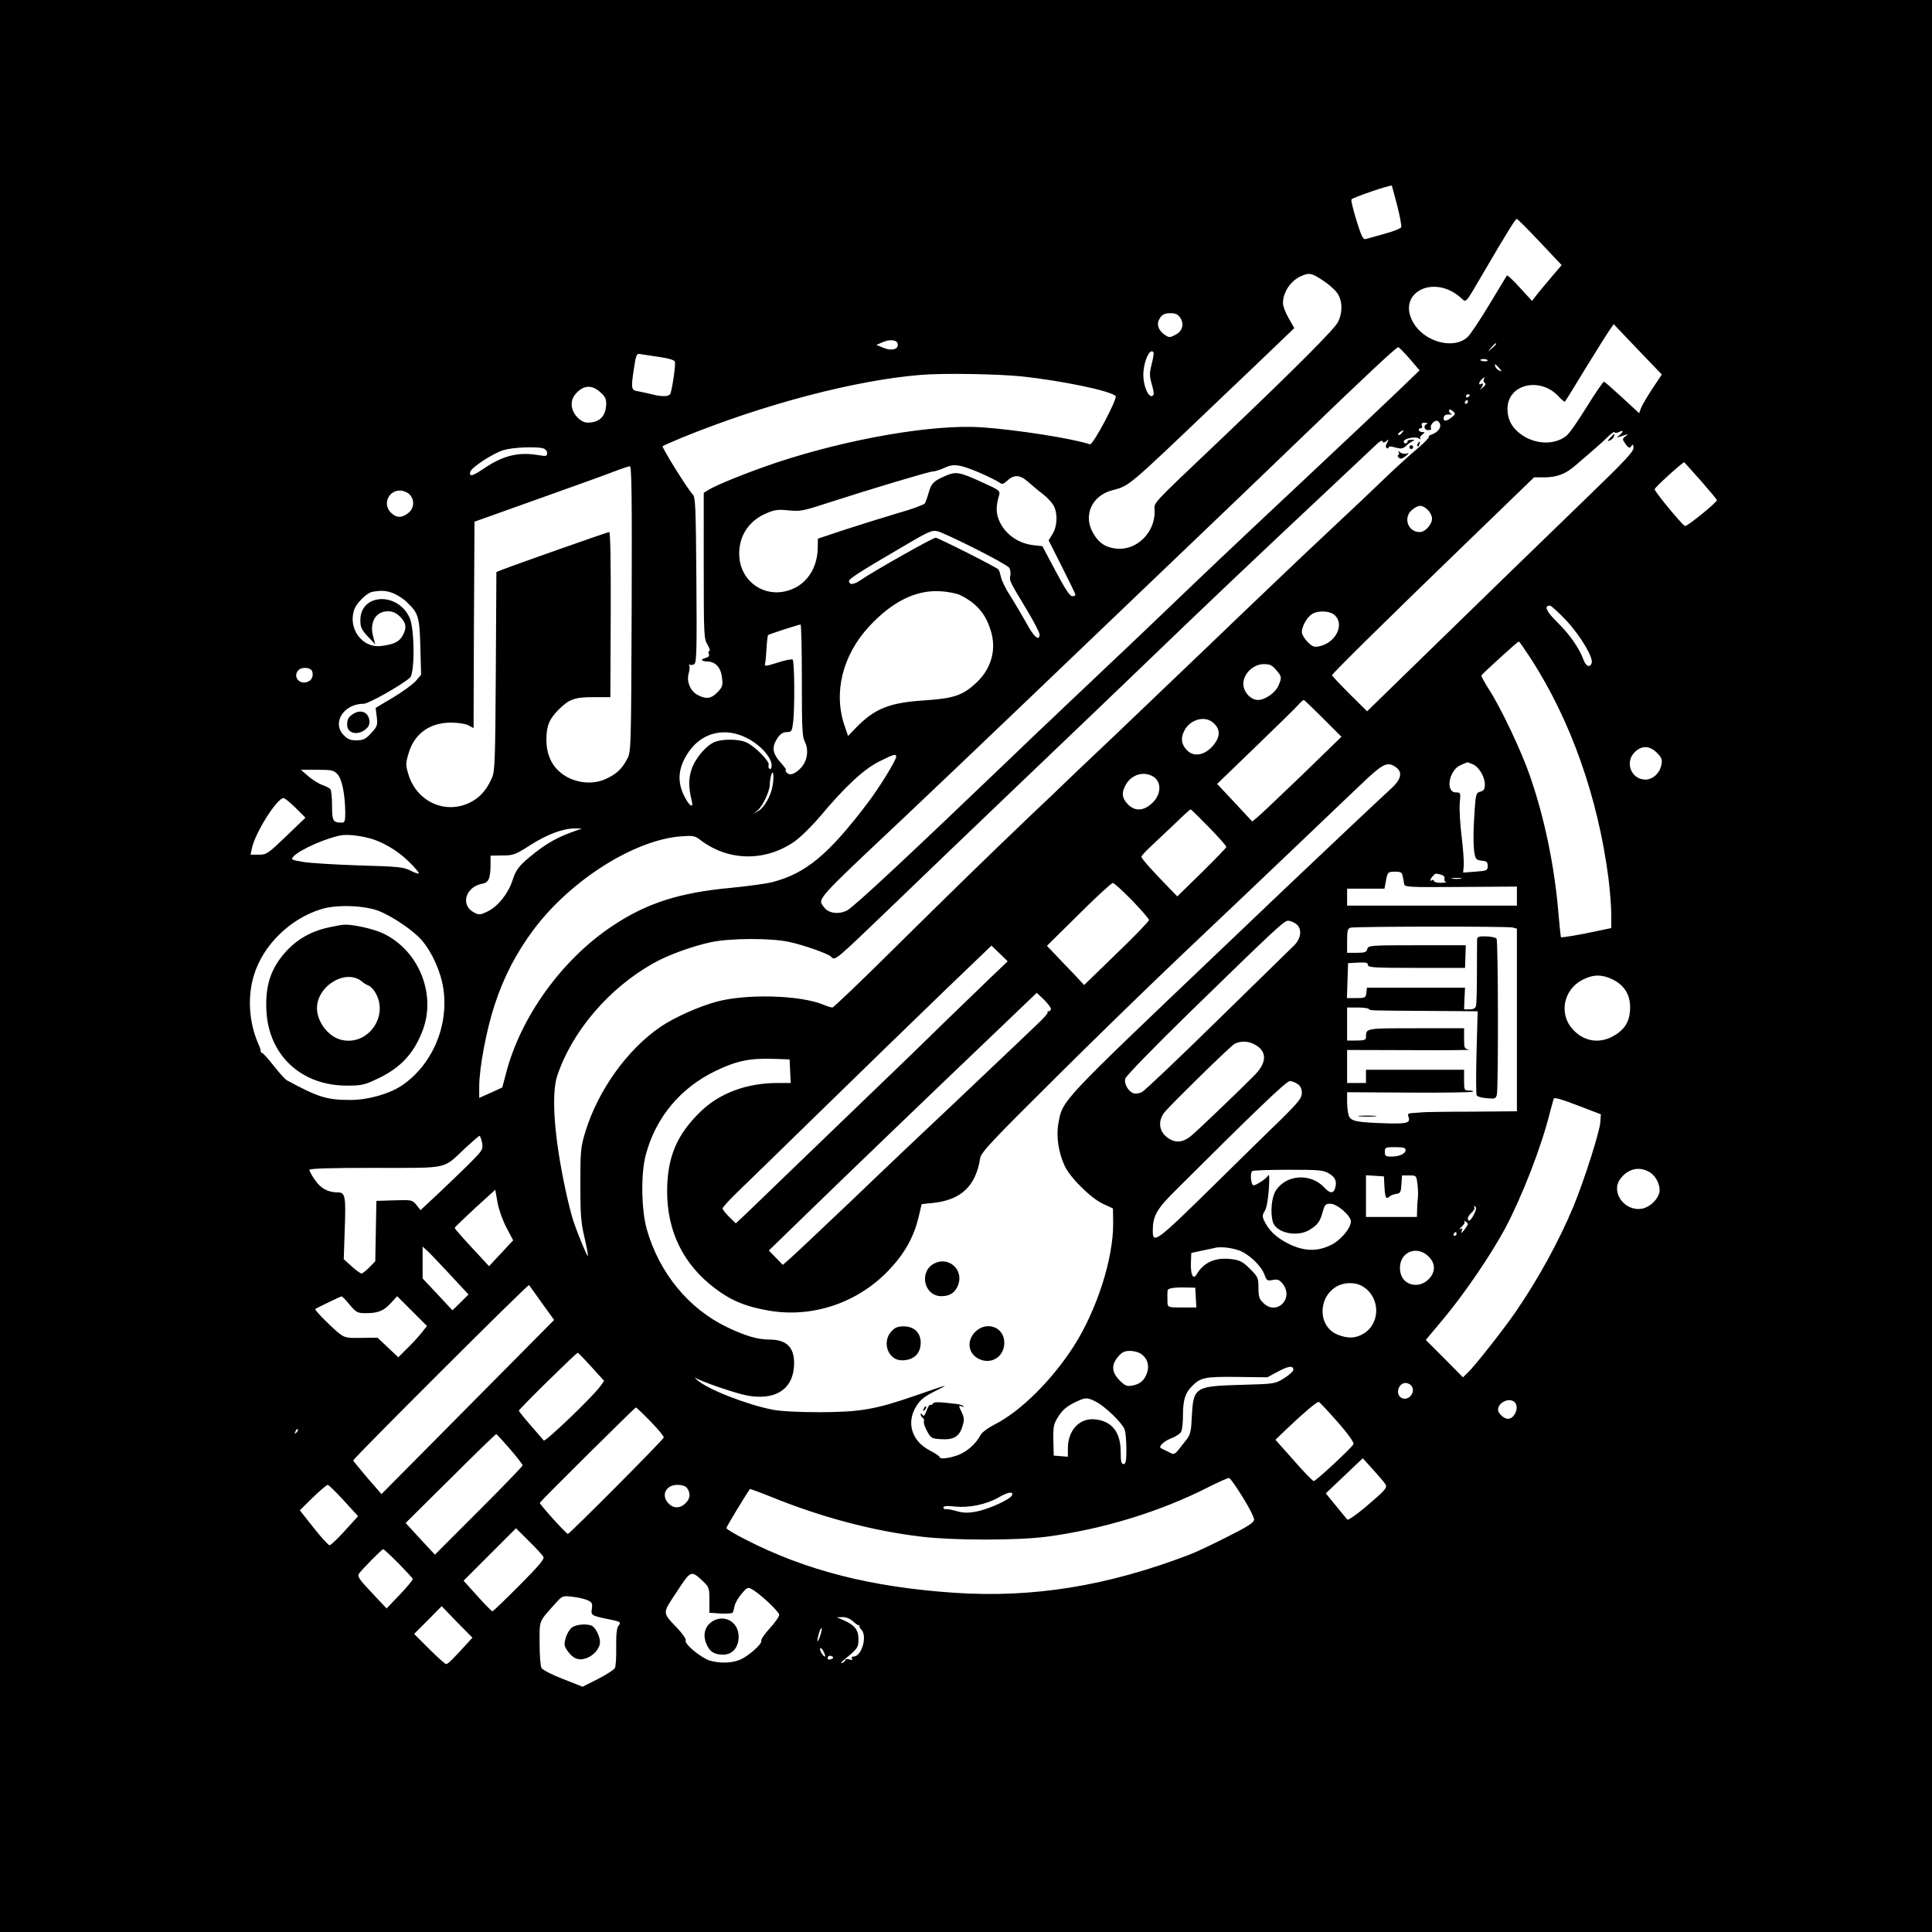 <?xml version="1.0" standalone="no"?>
<!DOCTYPE svg PUBLIC "-//W3C//DTD SVG 20010904//EN"
 "http://www.w3.org/TR/2001/REC-SVG-20010904/DTD/svg10.dtd">
<svg version="1.0" xmlns="http://www.w3.org/2000/svg"
 width="54pt" height="54pt" viewBox="0 0 1024 1024"
 preserveAspectRatio="xMidYMid meet">

<g transform="translate(0,1024) scale(0.1,-0.1)"
fill="#000000" stroke="none">
<path d="M0 5120 l0 -5120 5120 0 5120 0 0 5120 0 5120 -5120 0 -5120 0 0
-5120z m7405 4032 c15 -57 24 -109 22 -116 -3 -7 -43 -23 -88 -35 -46 -13 -92
-26 -101 -28 -13 -4 -22 14 -48 97 -17 56 -30 106 -27 113 3 9 205 78 214 73
1 -1 13 -47 28 -104z m756 -194 l116 -123 -51 -60 c-28 -33 -64 -76 -79 -95
l-27 -35 -64 70 c-35 39 -66 68 -69 65 -2 -3 -43 -71 -92 -152 -48 -80 -100
-158 -115 -173 -72 -69 -225 -30 -287 71 -97 161 107 267 253 133 26 -24 19
-31 114 131 118 202 172 290 179 290 4 0 59 -55 122 -122z m-1150 -204 c30
-19 65 -50 77 -68 28 -40 29 -103 3 -154 -20 -38 -224 -243 -601 -602 -413
-393 -370 -347 -370 -402 0 -113 -96 -206 -202 -196 -58 6 -95 30 -125 84 -53
92 -6 197 101 225 93 25 76 10 561 473 116 110 254 242 307 293 l98 94 -30 53
c-17 29 -30 64 -30 79 0 58 40 118 95 143 45 20 57 17 116 -22z m-755 -199
c22 -34 11 -71 -27 -90 -28 -15 -33 -15 -55 0 -32 21 -45 54 -31 80 14 28 27
35 64 35 24 0 37 -7 49 -25z m2456 -200 l96 -100 -50 -75 c-27 -41 -54 -87
-60 -102 l-10 -28 -90 83 c-49 45 -92 83 -96 84 -4 2 -45 -58 -91 -132 -46
-75 -95 -145 -109 -155 -69 -55 -185 -45 -260 24 -35 32 -52 70 -52 119 0 131
172 172 271 66 16 -18 31 -30 33 -28 3 2 53 83 111 179 59 96 117 188 128 203
l20 29 32 -34 c17 -18 75 -78 127 -133z m-3954 63 c6 -29 -31 -40 -74 -22
l-39 16 30 13 c39 18 79 15 83 -7z m3172 -1 c0 -2 -10 -12 -22 -23 l-23 -19
19 23 c18 21 26 27 26 19z m-459 -78 l53 -62 -110 -106 c-60 -58 -292 -277
-515 -486 -400 -375 -490 -461 -724 -685 -66 -63 -163 -156 -215 -205 -52 -49
-138 -130 -190 -180 -52 -49 -138 -130 -190 -180 -52 -49 -149 -141 -215 -205
-553 -530 -838 -796 -876 -816 -44 -22 -98 -15 -121 17 -35 47 -54 26 427 479
143 135 424 403 625 595 201 193 564 539 805 770 242 231 557 533 700 671 302
291 476 454 486 454 4 0 31 -28 60 -61z m-1357 33 c2 -4 -2 -32 -10 -62 -12
-48 -12 -61 0 -104 8 -27 13 -53 10 -58 -19 -31 -54 37 -54 106 0 69 36 147
54 118z m-2626 -23 c56 -8 86 -17 89 -26 5 -14 -13 -141 -24 -170 -6 -15 -44
-17 -93 -4 -19 5 -52 12 -72 16 -44 7 -45 10 -27 128 9 61 14 74 28 71 9 -1
53 -8 99 -15z m4396 -18 c3 -4 -4 -7 -14 -6 -27 2 -33 10 -10 12 11 1 22 -2
24 -6z m61 -41 c16 -17 16 -20 3 -15 -9 4 -19 13 -22 21 -7 19 -2 18 19 -6z
m-2529 -45 c212 -23 469 -76 497 -104 12 -12 -120 -261 -136 -256 -93 31 -386
77 -572 90 -255 18 -708 -60 -1090 -187 -151 -51 -321 -119 -362 -146 l-23
-14 0 -387 c0 -367 1 -388 20 -418 11 -18 15 -33 10 -33 -5 0 -7 -7 -3 -16 4
-10 -1 -17 -16 -21 -31 -8 -26 -18 10 -19 43 -2 70 -33 76 -87 5 -41 2 -49
-25 -77 -34 -34 -59 -37 -103 -14 -40 20 -61 71 -49 114 5 18 7 37 3 43 -3 6
-2 7 3 4 6 -3 16 -2 24 3 12 8 14 75 11 445 -3 391 -5 439 -19 454 -25 24
-166 251 -160 256 3 3 49 23 104 46 437 178 919 304 1264 332 123 10 405 5
536 -8z m2448 -16 c-3 -6 -1 -14 5 -18 8 -5 4 -14 -11 -26 -13 -11 -17 -13
-10 -5 14 17 16 34 2 25 -14 -9 -13 8 2 23 15 15 21 16 12 1z m-4682 -68 c25
-22 32 -36 31 -63 -2 -65 -36 -98 -99 -98 -39 0 -84 51 -84 95 0 27 8 44 29
66 39 38 80 39 123 0z m4608 -15 c0 -3 -4 -8 -10 -11 -5 -3 -10 -1 -10 4 0 6
5 11 10 11 6 0 10 -2 10 -4z m-10 -36 c0 -5 -5 -10 -11 -10 -5 0 -7 5 -4 10 3
6 8 10 11 10 2 0 4 -4 4 -10z m-76 -52 c11 -10 9 -16 -10 -30 -28 -23 -46 -23
-42 0 2 11 12 16 28 15 14 -1 19 0 13 3 -7 3 -13 10 -13 15 0 12 8 11 24 -3z
m-71 -67 c5 -21 -14 -43 -47 -55 -10 -3 -16 -9 -13 -12 3 -3 -24 -31 -61 -62
-37 -31 -112 -99 -167 -152 -55 -53 -181 -173 -280 -265 -99 -93 -232 -218
-295 -279 -63 -60 -162 -155 -220 -210 -58 -56 -206 -198 -330 -316 -123 -118
-267 -255 -319 -305 -53 -49 -147 -140 -211 -200 -63 -61 -162 -156 -220 -210
-236 -225 -421 -406 -726 -707 -176 -175 -326 -318 -332 -318 -7 0 -29 7 -48
15 -123 51 -410 59 -569 15 -92 -25 -221 -83 -292 -131 -177 -120 -332 -336
-400 -556 -25 -83 -27 -100 -27 -278 0 -161 3 -204 22 -284 12 -52 20 -96 18
-98 -4 -4 -58 126 -79 192 -9 28 -28 102 -41 165 -59 275 -75 502 -42 600 80
236 274 463 510 595 78 44 203 89 303 111 103 22 321 23 419 1 77 -17 203 -62
218 -77 23 -23 11 -33 336 279 124 120 441 424 705 676 264 252 527 504 585
560 385 371 641 613 995 945 132 124 253 238 270 254 17 17 31 24 33 17 3 -9
8 -8 20 1 13 11 14 10 4 -9 -8 -14 -9 -24 -2 -28 5 -3 10 -2 10 4 0 6 13 6 36
-1 31 -8 39 -7 58 10 11 11 28 22 36 25 10 4 7 6 -7 6 -13 1 -23 -3 -23 -9 0
-5 -4 -10 -10 -10 -5 0 -10 4 -10 10 0 15 63 29 80 16 8 -6 12 -6 8 -2 -4 5 0
15 10 22 16 13 16 13 0 14 -19 0 -26 20 -7 20 6 0 9 7 5 15 -4 11 1 15 17 14
12 0 16 -3 10 -6 -21 -8 -15 -33 8 -33 11 0 17 4 14 10 -8 13 13 40 30 40 7 0
15 -9 18 -19z m-203 -46 c-7 -9 -15 -13 -19 -10 -3 3 1 10 9 15 21 14 24 12
10 -5z m1151 5 c24 13 25 2 2 -17 -19 -16 -18 -15 37 4 9 3 7 -1 -4 -9 -18
-14 -18 -16 -2 -39 18 -26 25 -27 36 -9 4 7 8 1 8 -14 0 -21 -52 -75 -262
-278 -337 -326 -454 -440 -836 -812 l-314 -306 -93 92 c-51 51 -93 96 -93 99
0 8 299 303 738 727 l333 322 55 0 c65 0 113 18 164 63 20 17 59 51 86 74 27
23 65 57 84 76 19 19 36 31 38 26 2 -5 12 -4 23 1z m-5703 -86 c13 -4 22 -14
22 -25 0 -17 -5 -18 -42 -12 -107 19 -189 0 -290 -68 -64 -43 -81 -48 -76 -21
4 23 118 98 176 116 48 15 169 20 210 10z m6136 -171 c47 -54 86 -100 86 -104
0 -12 -159 -141 -169 -137 -15 5 -161 182 -161 195 0 9 146 142 157 143 0 0
40 -44 87 -97z m-3823 42 c44 -19 90 -42 102 -50 19 -13 23 -13 42 4 38 37 69
36 112 -1 21 -19 57 -49 81 -67 23 -18 49 -46 57 -62 22 -41 19 -108 -6 -149
l-21 -34 71 -141 c39 -77 71 -143 71 -147 0 -5 -8 -8 -17 -8 -13 0 -39 41 -88
133 l-70 132 -52 6 c-85 11 -158 68 -183 145 -11 34 -10 68 6 121 6 21 -2 27
-80 62 -132 61 -149 64 -209 37 -61 -27 -71 -38 -86 -91 -6 -22 -15 -46 -19
-53 -5 -7 -69 -31 -144 -52 -74 -22 -199 -61 -279 -87 l-144 -48 -1 -55 c-3
-97 -53 -177 -132 -211 -138 -60 -283 34 -284 185 -1 97 52 177 145 216 42 18
61 21 116 15 61 -6 78 -3 191 34 244 79 552 171 573 172 12 0 40 9 62 19 50
24 81 19 186 -25z m-1843 -722 c-3 -754 -3 -758 -25 -798 -27 -51 -57 -79
-113 -104 -79 -36 -184 -18 -248 42 -44 41 -66 97 -66 167 0 72 15 109 65 159
55 55 85 66 184 66 l90 0 2 438 c1 281 -2 437 -8 437 -9 0 -494 -171 -571
-201 l-27 -11 -3 -526 c-3 -480 -5 -531 -21 -566 -29 -66 -67 -107 -121 -132
-131 -61 -280 10 -322 154 -14 47 -14 57 1 107 30 106 112 165 226 165 36 0
76 -6 91 -14 l28 -15 2 547 3 547 90 32 c50 18 198 71 330 118 132 47 274 98
315 114 41 16 81 29 88 30 10 1 12 -148 10 -756z m-1178 607 c29 -29 26 -74
-6 -99 -34 -27 -62 -27 -91 1 -46 43 -16 118 47 118 17 0 39 -9 50 -20z m5397
-82 c13 -12 23 -33 23 -47 0 -31 -36 -71 -65 -71 -64 0 -90 79 -39 119 34 27
52 26 81 -1z m-2402 -204 c94 -47 176 -93 183 -102 7 -9 10 -28 7 -42 -6 -28
-5 -29 89 -185 36 -60 66 -118 66 -127 0 -40 -31 -14 -70 60 -24 42 -62 107
-86 145 -24 37 -46 82 -49 100 -4 17 -9 35 -13 39 -15 14 -320 168 -333 168
-15 0 -334 -180 -401 -227 -34 -23 -58 -24 -58 -2 0 11 63 52 255 164 171 101
182 106 215 99 14 -3 102 -43 195 -90z m-3077 -240 c20 -8 52 -29 70 -47 60
-57 66 -78 70 -237 l4 -146 -27 -32 c-15 -18 -69 -57 -120 -88 l-94 -56 6 -48
c5 -44 3 -50 -29 -85 -28 -31 -41 -38 -76 -39 -33 0 -48 5 -69 26 -66 66 -2
168 105 168 26 0 199 98 245 138 26 23 25 259 -2 318 -63 138 -261 129 -261
-13 0 -37 6 -50 39 -86 l40 -42 -11 41 c-21 75 13 134 78 134 26 0 43 -8 65
-29 33 -34 36 -60 12 -102 -19 -32 -47 -45 -114 -53 -101 -12 -178 96 -140
197 13 33 66 85 94 90 46 9 79 7 115 -9z m3003 -9 c92 -46 139 -106 165 -204
24 -96 -7 -194 -87 -265 -68 -62 -116 -78 -267 -88 -188 -12 -266 -43 -367
-147 l-40 -42 -18 53 c-61 176 -12 374 129 527 123 133 250 196 380 187 40 -2
87 -12 105 -21z m3211 -134 c75 -81 145 -198 134 -226 -10 -27 -32 -16 -45 23
-22 58 -73 132 -139 196 -56 55 -70 86 -37 86 7 0 46 -36 87 -79z m-1235 34
c65 -46 17 -153 -77 -171 -24 -5 -35 -1 -60 24 -16 17 -30 40 -30 52 0 29 26
76 52 94 28 20 87 20 115 1z m-2817 -350 c0 -253 2 -301 16 -327 22 -43 13
-102 -21 -138 -33 -34 -60 -43 -76 -24 -6 8 -8 14 -4 14 4 0 -9 18 -29 40 -38
42 -45 75 -24 113 18 34 35 47 61 47 22 0 25 5 31 53 9 79 7 325 -3 331 -5 4
-38 -3 -73 -14 -77 -24 -77 -24 -72 -2 2 9 5 45 7 80 2 34 6 64 8 66 5 5 161
55 172 56 4 0 7 -133 7 -295z m3864 114 c212 -329 355 -734 411 -1162 8 -65
15 -151 15 -192 l0 -74 -72 -15 c-102 -22 -191 -37 -195 -33 -1 2 -7 59 -13
127 -20 245 -73 502 -150 725 -46 134 -156 366 -220 464 -22 35 -40 67 -38 71
4 9 191 179 198 180 3 0 31 -41 64 -91z m-1350 -60 c30 -35 31 -39 12 -83 -15
-37 -71 -76 -108 -76 -39 0 -78 42 -78 86 0 53 53 104 108 104 33 0 45 -6 66
-31z m-5109 -8 c8 -27 -4 -50 -31 -57 -42 -11 -72 34 -42 64 19 19 66 15 73
-7z m5358 -249 l97 -97 -211 -205 c-117 -112 -223 -213 -237 -224 l-25 -20
-93 100 -93 99 202 195 c111 107 213 207 227 223 13 15 27 27 30 27 3 0 49
-44 103 -98z m-578 -27 c35 -34 32 -73 -7 -119 -43 -48 -97 -59 -133 -26 -32
30 -39 64 -20 103 31 66 115 88 160 42z m-2474 -78 c69 -35 129 -102 129 -143
0 -15 -4 -23 -11 -19 -6 4 -8 13 -5 21 7 18 -76 102 -120 120 -42 18 -125 18
-167 1 -46 -20 -102 -86 -122 -146 -16 -50 -16 -94 2 -168 10 -41 -15 -24 -41
29 -39 78 -31 153 25 234 71 103 194 132 310 71z m4821 -77 c26 -26 29 -36 24
-63 -9 -46 -47 -80 -87 -79 -75 2 -109 95 -53 147 37 35 78 33 116 -5z m-4032
-21 c0 -18 -89 -163 -149 -242 -208 -275 -329 -376 -506 -422 -33 -9 -133 -22
-223 -31 -271 -25 -445 -81 -625 -201 -269 -178 -490 -486 -566 -786 l-19 -71
-61 -28 -61 -27 0 61 c0 98 39 304 82 433 49 150 116 277 207 399 196 261 531
473 778 493 66 5 75 4 105 -19 148 -113 342 -116 498 -9 30 21 91 80 135 132
135 161 233 252 315 293 78 39 90 42 90 25z m3054 -39 c33 -12 66 -66 66 -107
0 -26 -5 -34 -24 -39 -21 -5 -24 -12 -30 -96 -8 -114 -8 -197 0 -236 5 -26 12
-31 38 -34 26 -2 31 -7 31 -28 0 -24 -4 -25 -65 -30 l-65 -5 3 36 c2 20 -3 89
-11 155 -8 65 -13 145 -10 177 5 56 5 57 -20 57 -58 0 -38 118 25 145 18 8 34
14 35 15 1 0 13 -4 27 -10z m-406 -16 c38 -26 29 -65 -25 -114 -27 -24 -124
-116 -218 -204 -93 -88 -210 -199 -260 -246 -49 -47 -140 -132 -200 -190 -61
-58 -157 -150 -215 -205 -862 -821 -848 -805 -870 -928 -13 -67 0 -156 33
-226 28 -62 139 -172 204 -202 l52 -24 1 -80 c1 -187 -87 -459 -208 -649 -116
-181 -282 -346 -420 -416 -37 -19 -68 -42 -76 -58 -24 -46 -75 -90 -123 -106
-50 -17 -93 -21 -93 -8 0 4 -24 20 -53 35 -96 50 -125 149 -69 236 20 32 44
51 97 77 82 41 82 41 -106 -24 -211 -73 -289 -86 -504 -87 -107 0 -208 5 -248
13 -136 26 -349 109 -402 158 -12 11 -16 16 -10 12 32 -21 208 -81 272 -94
147 -28 241 28 251 149 8 100 -33 147 -130 147 -62 0 -126 19 -223 65 -205 98
-361 288 -427 520 -29 104 -32 296 -5 395 53 198 184 355 372 445 108 52 180
67 300 63 l90 -3 3 -62 3 -63 -73 0 c-159 -1 -299 -52 -400 -147 -130 -124
-182 -245 -182 -428 0 -212 86 -387 253 -513 85 -65 164 -98 289 -119 231 -39
471 43 635 217 82 87 129 171 155 276 l17 72 58 6 c150 15 229 89 252 237 5
31 56 86 403 430 218 217 521 511 672 654 151 143 421 399 600 570 179 171
350 334 380 362 84 77 107 86 148 57z m-5609 -38 c24 -25 40 -108 41 -203 0
-46 -3 -53 -19 -53 -46 0 -51 9 -51 89 0 42 -4 81 -8 87 -4 6 -23 16 -42 23
-19 6 -53 27 -75 46 l-40 35 86 0 c77 0 88 -2 108 -24z m2306 -60 c-8 -52 -43
-115 -75 -134 l-25 -14 22 18 c26 23 62 99 63 134 0 14 3 36 7 50 11 38 17 -1
8 -54z m2008 53 c56 -25 56 -100 0 -149 -45 -40 -89 -40 -126 -2 -32 34 -34
63 -7 108 30 47 85 65 133 43z m-4536 -171 l52 -52 -102 -98 c-97 -93 -104
-98 -145 -98 l-44 0 7 33 c16 81 133 267 168 267 6 0 35 -23 64 -52z m4841
-103 c51 -52 92 -99 92 -104 0 -4 -59 -65 -130 -135 l-130 -127 -38 39 c-96
98 -152 161 -152 171 0 5 24 32 53 58 28 26 86 81 127 120 41 40 77 73 81 73
3 0 46 -43 97 -95z m-3373 -24 c-78 -28 -135 -60 -200 -111 -83 -66 -100 -87
-119 -147 -23 -70 -76 -136 -130 -163 -41 -20 -47 -20 -74 -6 -73 38 -45 135
43 152 36 6 45 28 45 108 l0 41 63 1 c57 0 68 4 145 53 90 58 175 90 237 90
l40 0 -50 -18z m-1080 -33 c69 -17 152 -66 209 -122 31 -30 56 -59 56 -64 0
-5 -20 1 -43 13 -40 20 -64 22 -269 28 -124 4 -258 12 -297 18 -67 11 -70 13
-56 29 33 37 178 100 255 113 30 5 91 -1 145 -15z m5479 -200 c3 -13 7 -32 8
-42 3 -18 16 -19 301 -17 l297 2 0 -50 0 -51 -450 0 -450 0 0 45 0 45 99 0 99
0 7 37 c9 51 11 53 50 53 28 0 36 -4 39 -22z m204 6 c14 -4 21 -12 18 -20 -3
-7 0 -15 7 -18 7 -2 -5 -5 -25 -5 -21 -1 -38 4 -38 10 0 5 -4 7 -10 4 -14 -9
-12 3 3 20 14 17 15 17 45 9z m105 -21 c-13 -2 -33 -2 -45 0 -13 2 -3 4 22 4
25 0 35 -2 23 -4z m-1743 -115 c49 -51 90 -98 90 -104 0 -7 -77 -87 -172 -178
l-172 -167 -21 23 c-12 13 -56 60 -99 104 l-77 81 168 166 c92 92 174 167 181
167 7 0 53 -42 102 -92z m-3990 -57 c75 -31 182 -104 225 -154 55 -63 103
-171 115 -258 29 -197 -59 -402 -218 -511 -66 -45 -180 -78 -274 -78 -126 0
-171 14 -337 104 -10 5 -41 40 -71 78 -29 37 -57 68 -62 68 -4 0 -7 3 -6 8 1
4 -5 23 -14 42 -48 111 -57 245 -23 358 47 161 193 304 360 354 83 25 229 19
305 -11z m4858 -67 c35 -24 30 -78 -11 -117 -18 -18 -201 -196 -406 -397 -205
-201 -384 -371 -398 -378 -13 -7 -33 -10 -44 -7 -28 9 -52 50 -45 78 3 13 152
166 333 343 465 453 509 494 530 494 10 0 29 -7 41 -16z m1150 -20 l22 -6 0
-484 0 -484 -237 -2 c-131 0 -247 -2 -258 -3 -11 -1 -35 -3 -54 -4 -25 -1 -32
-5 -27 -16 14 -36 -1 -42 -112 -39 -162 5 -191 11 -203 40 -5 14 -9 48 -9 75
l0 50 330 -2 c182 -1 334 1 337 5 4 3 -6 6 -20 6 -26 0 -27 2 -27 55 l0 55
-260 0 -260 0 0 -35 0 -35 -50 0 -50 0 0 88 0 87 338 -1 c185 -1 325 0 310 3
-27 4 -28 7 -28 59 l0 54 -254 0 c-271 0 -266 1 -266 -48 0 -14 -10 -17 -50
-17 l-50 0 0 88 0 87 53 0 c30 0 57 -3 61 -7 10 -10 -5 -9 315 -11 l263 -2 -6
-217 c-3 -120 -3 -223 1 -229 5 -7 29 -13 55 -15 43 -4 47 -2 52 21 8 40 7
814 -2 825 -4 6 -28 11 -54 12 -38 1 -48 -2 -49 -15 0 -10 -1 -89 -1 -177 0
-88 -2 -168 -5 -177 -3 -12 -14 -18 -34 -18 l-29 0 2 58 3 57 -260 0 -260 0
-3 -27 c-3 -26 -6 -28 -53 -28 l-50 0 3 93 3 92 53 3 c42 2 52 0 52 -12 0 -14
31 -16 258 -16 l257 0 2 60 2 60 -258 0 c-250 0 -259 -1 -264 -20 -4 -17 -14
-20 -56 -20 l-51 0 0 64 c0 53 3 65 18 69 26 7 834 8 860 1z m-2765 -263 c-48
-46 -155 -150 -238 -230 -82 -81 -280 -273 -440 -426 -159 -153 -355 -342
-435 -419 -80 -78 -167 -161 -193 -186 l-47 -44 -35 34 c-19 19 -35 39 -35 45
0 6 37 47 83 91 45 43 252 245 461 449 208 203 492 479 630 612 l251 241 43
-41 43 -42 -88 -84z m3294 -12 c61 -30 93 -80 93 -147 0 -63 -18 -102 -62
-136 -77 -58 -166 -55 -231 7 -88 82 -66 220 43 275 55 28 101 28 157 1z
m-2977 -156 c0 -7 -5 -13 -12 -13 -6 0 -9 -3 -5 -6 3 -3 -24 -34 -60 -67 -36
-34 -86 -82 -112 -107 -26 -25 -166 -157 -311 -295 -146 -137 -395 -373 -553
-525 -159 -151 -306 -290 -328 -309 l-40 -35 -37 38 -37 38 175 170 c188 183
691 667 1034 994 l211 202 38 -36 c20 -20 37 -42 37 -49z m1087 -193 c58 -35
57 -91 -4 -155 -50 -52 -288 -281 -336 -322 -48 -42 -93 -44 -136 -7 -40 33
-43 88 -7 131 47 54 347 348 369 360 33 18 78 16 114 -7z m221 -206 c15 -10
22 -25 22 -47 0 -26 -16 -47 -107 -137 -60 -58 -218 -213 -352 -345 -312 -307
-331 -321 -331 -249 0 79 20 115 120 214 417 416 588 580 606 580 11 0 30 -7
42 -16z m1604 -202 c-3 -50 -87 -313 -143 -448 -78 -186 -186 -383 -307 -559
-64 -93 -219 -290 -254 -322 l-24 -23 -98 99 -99 99 97 116 c109 131 249 336
324 476 90 170 192 432 237 614 9 33 18 66 20 73 3 8 44 -4 127 -36 l123 -47
-3 -42z m-5927 -108 c6 -35 3 -40 -52 -96 -32 -33 -107 -105 -166 -161 l-108
-101 -22 28 c-22 26 -24 27 -117 24 l-95 -3 -3 -160 -3 -160 -31 -32 c-18 -18
-37 -33 -42 -33 -6 1 -30 18 -52 38 l-42 38 5 151 c7 182 3 203 -36 203 -52 0
-91 21 -121 65 -17 24 -30 48 -30 54 0 8 107 11 348 11 397 0 357 -9 477 104
39 36 73 65 76 66 4 0 10 -16 14 -36z m4895 -39 c0 -20 -32 -35 -74 -35 -32 0
-36 3 -36 25 0 24 3 25 55 25 42 0 55 -4 55 -15z m1297 -120 c33 -22 55 -71
48 -105 -9 -39 -50 -78 -91 -86 -91 -17 -167 84 -118 155 41 58 105 72 161 36z
m-1701 -6 c34 -20 42 -46 28 -83 -9 -23 -27 -20 -55 10 -71 77 -200 70 -256
-15 -23 -34 -31 -115 -17 -166 16 -59 127 -84 194 -44 44 27 56 43 71 97 10
37 15 42 40 42 36 0 109 -63 109 -94 0 -36 -56 -102 -108 -126 -73 -35 -143
-32 -225 9 -64 33 -104 71 -128 124 -9 19 -8 29 4 48 10 15 18 60 22 114 4 65
3 85 -4 74 -6 -10 -26 -26 -45 -37 -30 -18 -35 -18 -40 -5 -8 20 -8 58 1 66 3
4 89 7 191 7 170 0 187 -2 218 -21z m292 -71 c3 -57 9 -67 28 -49 5 5 20 11
34 13 22 3 25 8 28 51 l3 47 38 0 c38 0 38 0 44 -47 3 -27 4 -59 2 -73 -2 -14
-4 -42 -4 -62 l-1 -38 -135 0 -135 0 0 111 0 110 48 -3 47 -3 3 -57z m-4653
-216 l35 -66 -23 -24 c-12 -14 -41 -45 -64 -69 l-41 -44 -49 53 c-89 95 -133
145 -133 150 0 3 48 49 107 104 l108 98 12 -68 c7 -38 28 -96 48 -134z m5128
73 c-17 -35 -33 -46 -33 -22 0 7 9 20 20 30 12 10 18 23 14 29 -4 7 -3 8 4 4
8 -5 7 -17 -5 -41z m-33 -53 c0 -4 -9 -18 -20 -32 -15 -18 -18 -20 -13 -6 5
15 3 17 -8 12 -8 -4 -4 1 8 12 12 11 19 23 15 27 -4 5 -1 5 6 1 6 -4 12 -10
12 -14z m-60 -52 c0 -5 -5 -10 -11 -10 -5 0 -7 5 -4 10 3 6 8 10 11 10 2 0 4
-4 4 -10z m-5337 -213 l100 -108 -42 -42 -43 -42 -79 85 -79 84 0 85 0 84 21
-19 c12 -10 67 -68 122 -127z m4180 127 c54 -18 121 -81 139 -130 11 -31 15
-34 44 -28 26 5 35 1 53 -21 61 -79 -34 -171 -104 -100 -21 20 -25 34 -25 80
0 52 -3 58 -44 99 -34 35 -54 46 -89 51 -91 14 -156 -13 -195 -80 -18 -30 -32
-2 -30 62 l2 52 55 12 c31 6 61 13 66 14 27 9 86 3 128 -11z m1008 -33 c20
-20 29 -39 29 -61 0 -45 -47 -90 -95 -90 -51 0 -85 36 -85 90 0 85 90 121 151
61z m-347 -160 c92 -57 94 -194 4 -249 -42 -26 -83 -28 -138 -6 -103 41 -108
193 -8 254 42 25 102 26 142 1z m-4352 -87 l65 -90 -458 -462 -457 -461 -74
85 c-40 47 -74 89 -76 93 -3 8 927 936 932 930 2 -2 32 -45 68 -95z m3466 29
l3 -53 -75 0 c-72 0 -76 1 -78 23 -1 24 -1 58 1 69 2 10 40 16 96 14 l50 -1 3
-52z m-4485 -38 c36 -42 41 -45 87 -45 64 0 94 12 133 55 l32 35 79 -79 79
-79 -31 -39 c-17 -21 -51 -58 -76 -82 l-45 -45 -55 52 -55 52 -84 -1 c-71 -2
-89 1 -113 19 -35 25 -140 130 -133 134 10 7 135 67 139 67 3 1 23 -19 43 -44z
m4195 -261 c33 -23 45 -60 32 -99 -14 -41 -36 -61 -79 -69 -29 -5 -38 -1 -67
28 -42 42 -45 82 -8 125 20 24 34 31 63 31 20 0 47 -7 59 -16z m-2913 -69 l67
-74 -20 -28 c-42 -58 -292 -297 -300 -288 -5 6 -36 42 -70 81 -34 39 -62 74
-62 77 0 8 303 306 312 307 3 0 36 -34 73 -75z m3720 -15 c0 -8 -22 -28 -49
-45 -49 -30 -50 -30 -230 -35 -242 -7 -251 -12 -259 -167 -4 -83 -7 -97 -33
-129 -65 -83 -55 -77 -94 -58 -19 9 -36 18 -38 19 -12 9 18 37 54 51 25 9 49
25 54 35 6 10 10 49 10 88 0 78 11 115 43 149 48 51 70 56 243 54 l161 -2 54
29 c57 31 84 35 84 11z m623 -82 c31 -31 -11 -88 -50 -67 -34 18 -17 79 22 79
9 0 21 -5 28 -12z m-1670 -87 c48 -24 139 -112 152 -146 6 -15 10 -62 10 -106
0 -64 -3 -79 -15 -79 -12 0 -15 14 -15 63 0 105 -45 164 -134 174 -83 10 -146
-57 -146 -153 l0 -45 -37 3 -38 3 -2 82 c-1 74 1 85 27 126 19 31 43 52 81 71
63 31 69 31 117 7z m2220 -3 c26 -26 0 -88 -36 -88 -21 0 -52 29 -52 48 0 40
61 67 88 40z m-940 -103 c55 -62 89 -110 86 -119 -7 -17 -199 -196 -211 -196
-5 0 -53 49 -106 110 l-97 109 68 65 c77 74 151 136 161 136 4 0 48 -47 99
-105z m-3639 0 c40 -41 71 -79 69 -84 -4 -14 -499 -511 -508 -511 -9 0 -153
160 -149 165 30 35 504 505 509 505 4 0 39 -34 79 -75z m-1878 -58 c-10 -9
-11 -8 -5 6 3 10 9 15 12 12 3 -3 0 -11 -7 -18z m1132 -87 c37 -43 67 -82 67
-87 0 -4 -105 -113 -233 -241 l-232 -232 -78 84 -77 84 238 236 c130 130 239
235 242 235 3 0 35 -36 73 -79z m4640 -187 c11 -18 1 -30 -106 -121 -49 -41
-92 -71 -96 -66 -4 5 -32 38 -61 74 l-53 65 98 93 98 93 56 -62 c31 -34 60
-68 64 -76z m-756 -69 c34 -54 61 -108 60 -119 -1 -15 -37 -38 -143 -91 -77
-39 -167 -82 -200 -94 -434 -166 -826 -230 -1246 -202 -441 30 -788 118 -1110
284 -54 27 -98 54 -98 59 0 7 108 185 125 207 1 1 51 -17 111 -41 267 -109
543 -182 801 -212 170 -20 503 -20 659 0 296 39 602 132 859 263 55 28 105 50
110 48 6 -1 38 -47 72 -102z m-4765 -17 l76 -83 -70 -77 c-38 -42 -75 -77 -81
-77 -7 0 -45 42 -85 93 l-73 92 69 68 c38 37 74 67 79 67 5 0 43 -37 85 -83z
m1817 69 c22 -27 21 -57 -4 -82 -30 -30 -65 -31 -93 -1 -40 42 -12 97 48 97
21 0 43 -6 49 -14z m1725 -41 c-9 -22 -125 -75 -192 -87 -43 -8 -68 -7 -102 3
-25 7 -51 12 -57 10 -7 -1 -13 3 -13 9 0 8 19 10 63 5 74 -8 167 12 231 49 48
28 78 33 70 11z m-2484 -326 c7 -12 -22 -46 -127 -152 -75 -75 -139 -137 -143
-137 -4 0 -40 36 -80 81 l-73 81 139 139 139 139 68 -68 c38 -37 72 -74 77
-83z m-769 -34 c41 -42 75 -79 77 -83 1 -5 -29 -42 -68 -83 l-71 -74 -79 84
c-68 72 -77 86 -67 101 17 23 121 129 128 129 3 1 39 -33 80 -74z m1617 -98
c30 -29 32 -35 32 -98 l0 -67 61 -4 c36 -2 63 1 64 7 2 6 6 21 9 35 3 14 19
42 36 62 28 34 34 37 53 26 41 -21 147 -120 147 -137 0 -9 -22 -41 -50 -71
-27 -30 -48 -60 -45 -67 5 -16 -68 -81 -113 -100 -44 -18 -104 -20 -158 -5
-47 14 -138 88 -130 108 3 7 -16 34 -41 61 -85 90 -84 78 -6 196 76 116 75
116 141 54z m-615 -98 c25 -11 28 -17 24 -46 -6 -35 -3 -37 103 -58 48 -10 53
-14 38 -32 -9 -11 -13 -46 -12 -112 1 -53 -2 -103 -7 -112 -5 -9 -45 -35 -90
-58 l-81 -41 -104 41 c-60 23 -108 48 -114 59 -6 10 -10 70 -10 132 0 125 -7
108 86 212 34 38 37 39 87 33 29 -3 65 -11 80 -18z m-639 -232 c-72 -79 -100
-107 -109 -107 -6 0 -46 36 -90 80 l-80 80 73 73 73 74 81 -84 82 -83 -30 -33z
m2048 119 c14 -14 29 -23 32 -20 3 2 4 1 1 -2 -2 -4 2 -13 10 -21 34 -34 2
-143 -41 -143 -9 0 -12 -5 -8 -11 4 -8 0 -9 -15 -4 -11 3 -21 2 -21 -3 0 -6
-8 -13 -17 -16 -10 -3 -4 5 12 18 72 59 75 64 75 109 0 49 -21 75 -80 100
l-35 15 30 1 c19 1 40 -8 57 -23z m-172 -67 c-12 -41 -24 -53 -14 -14 7 32 13
45 19 45 2 0 0 -14 -5 -31z m23 -118 c-6 -8 -31 34 -26 42 3 5 11 -2 17 -15 7
-12 11 -25 9 -27z m42 -9 c-12 -12 -33 -10 -28 3 2 8 11 11 19 8 8 -3 12 -8 9
-11z"/>
<path d="M7515 7889 c-4 -6 -5 -12 -2 -15 2 -3 7 2 10 11 7 17 1 20 -8 4z"/>
<path d="M7470 7870 c0 -5 5 -10 10 -10 6 0 10 5 10 10 0 6 -4 10 -10 10 -5 0
-10 -4 -10 -10z"/>
<path d="M7413 7843 c4 -6 3 -13 -2 -15 -5 -1 -4 -8 3 -14 9 -8 18 -6 37 9 18
15 19 19 5 13 -10 -3 -26 -1 -34 6 -10 8 -13 9 -9 1z"/>
<path d="M8535 7920 c-16 -17 -16 -20 -3 -15 9 4 19 13 22 21 7 19 2 18 -19
-6z"/>
<path d="M1875 6458 c-27 -16 -35 -28 -35 -61 0 -36 39 -53 78 -35 37 19 48
42 36 75 -11 31 -45 41 -79 21z"/>
<path d="M4953 3544 c-84 -42 -57 -174 37 -174 46 0 76 21 90 64 26 79 -53
147 -127 110z"/>
<path d="M4725 3184 c-53 -57 -18 -154 55 -154 62 0 99 34 100 93 0 53 -35 87
-90 87 -31 0 -47 -6 -65 -26z"/>
<path d="M5169 3181 c-49 -49 -37 -121 25 -146 66 -28 131 19 129 91 -2 81
-94 114 -154 55z"/>
<path d="M4945 2801 c-3 -6 -10 -9 -14 -7 -4 3 -13 -11 -20 -31 -10 -26 -15
-32 -22 -22 -6 9 -9 10 -9 2 0 -6 5 -15 11 -18 6 -4 8 -13 6 -19 -3 -7 5 -30
17 -52 20 -37 24 -39 75 -42 66 -4 96 14 112 68 11 35 10 46 -5 77 -16 34 -16
35 1 29 9 -4 14 -3 9 1 -4 4 -17 9 -29 11 -102 12 -125 13 -132 3z"/>
<path d="M4896 2773 c-6 -14 -5 -15 5 -6 7 7 10 15 7 18 -3 3 -9 -2 -12 -12z"/>
<path d="M1744 5325 c-111 -24 -193 -77 -260 -167 -56 -77 -78 -159 -72 -275
12 -237 186 -398 428 -397 76 0 93 4 160 36 123 58 193 133 240 256 75 196
-24 432 -217 518 -49 22 -154 45 -198 43 -11 0 -48 -7 -81 -14z m175 -288 c9
-8 24 -17 33 -20 9 -3 24 -17 33 -31 84 -127 -36 -296 -181 -256 -67 19 -124
96 -124 167 1 120 156 211 239 140z"/>
<path d="M7208 4323 c23 -2 59 -2 80 0 20 2 1 4 -43 4 -44 0 -61 -2 -37 -4z"/>
<path d="M3767 1640 c-33 -26 -42 -69 -23 -113 17 -41 41 -57 89 -57 49 0 82
38 82 95 0 83 -84 125 -148 75z"/>
<path d="M3033 1615 c-13 -9 -28 -33 -34 -55 -10 -33 -9 -43 5 -64 29 -45 60
-59 100 -46 42 13 76 53 76 87 0 31 -25 79 -45 87 -29 11 -80 6 -102 -9z"/>
</g>
</svg>
